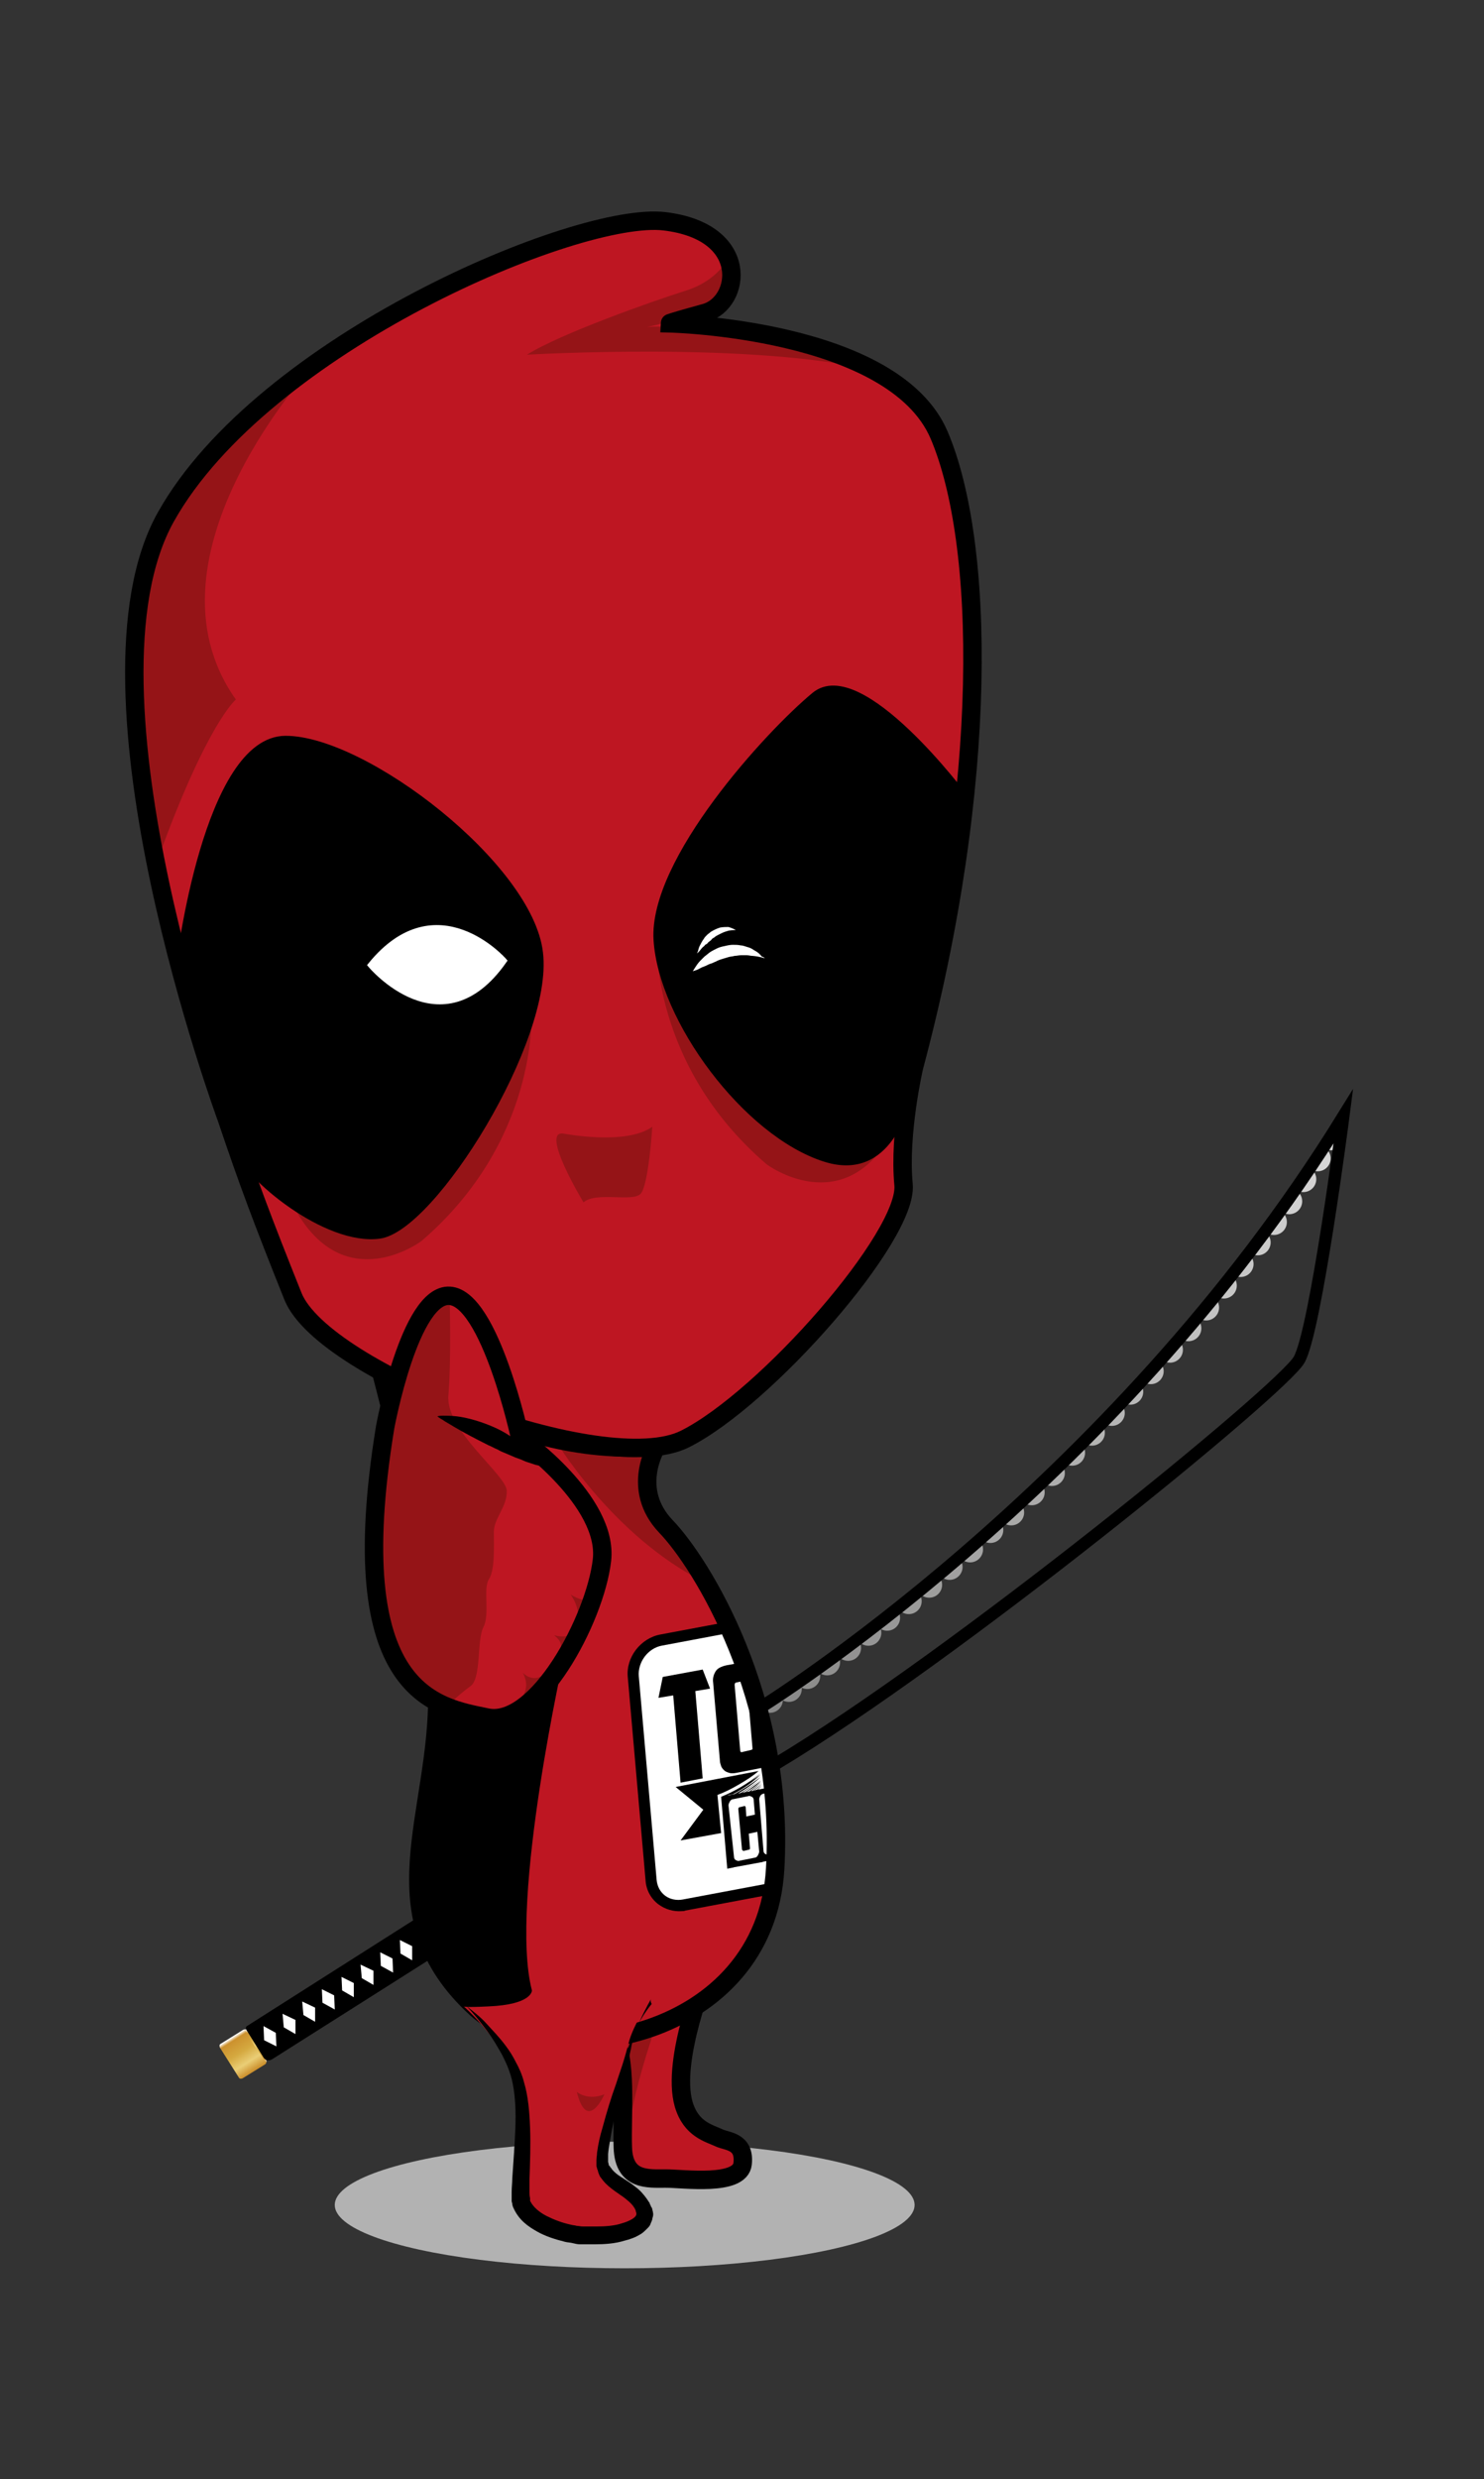<?xml version="1.0" encoding="utf-8"?>
<!-- Generator: Adobe Illustrator 19.2.0, SVG Export Plug-In . SVG Version: 6.00 Build 0)  -->
<svg version="1.1" id="Calque_1" xmlns="http://www.w3.org/2000/svg" xmlns:xlink="http://www.w3.org/1999/xlink" x="0px" y="0px"
	 viewBox="0 0 241.6 403.3" style="enable-background:new 0 0 241.6 403.3;" xml:space="preserve">
<rect x="0" y="0" width="241.6" height="403.3" fill="#333333" stroke="none"/>
<style type="text/css">
	.st0{fill:#B2B2B2;}
	.st1{fill:url(#SVGID_1_);}
	.st2{fill:url(#SVGID_2_);}
	.st3{fill:#FFFFFF;}
	.st4{clip-path:url(#XMLID_2_);}
	.st5{fill:#DADADA;}
	.st6{fill:#D8D8D7;}
	.st7{fill:#D5D5D5;}
	.st8{fill:#D3D2D2;}
	.st9{fill:#D0D0D0;}
	.st10{fill:#CDCDCD;}
	.st11{fill:#CBCBCA;}
	.st12{fill:#C8C8C8;}
	.st13{fill:#C6C6C5;}
	.st14{fill:#C3C3C3;}
	.st15{fill:#C1C1C0;}
	.st16{fill:#BEBEBE;}
	.st17{fill:#BCBBBB;}
	.st18{fill:#B9B9B9;}
	.st19{fill:#B6B6B6;}
	.st20{fill:#B4B4B3;}
	.st21{fill:#B1B1B1;}
	.st22{fill:#AEAEAE;}
	.st23{fill:#ACABAB;}
	.st24{fill:#A9A9A8;}
	.st25{fill:#A6A6A6;}
	.st26{fill:#A3A3A3;}
	.st27{fill:#A1A0A0;}
	.st28{fill:#9E9E9D;}
	.st29{fill:#9B9B9A;}
	.st30{fill:#989898;}
	.st31{fill:#959595;}
	.st32{fill:#939292;}
	.st33{fill:#90908F;}
	.st34{fill:#8D8D8C;}
	.st35{fill:#8A8A8A;}
	.st36{fill:#878787;}
	.st37{clip-path:url(#XMLID_3_);fill:#951417;}
	.st38{clip-path:url(#XMLID_4_);}
	.st39{fill:#E94E1B;}
	.st40{clip-path:url(#XMLID_4_);fill:#951417;}
	.st41{clip-path:url(#XMLID_5_);fill:#951417;}
	.st42{fill:#951417;}
	.st43{stroke:#000000;stroke-linecap:round;stroke-linejoin:round;stroke-miterlimit:10;}
	.st44{fill:#FFFFFF;stroke:#FFFFFF;stroke-miterlimit:10;}
	.st45{clip-path:url(#XMLID_6_);fill:#951417;}
	.st46{fill:#BE1622;}
</style>
<ellipse class="st0" cx="101.7" cy="358.7" rx="47.2" ry="10.3"/>
<g>
	
		<linearGradient id="SVGID_1_" gradientUnits="userSpaceOnUse" x1="244.945" y1="920.189" x2="251.711" y2="920.189" gradientTransform="matrix(0.536 0.845 -0.845 0.536 683.566 -368.475)">
		<stop  offset="0" style="stop-color:#FFFFFF"/>
		<stop  offset="8.709777e-02" style="stop-color:#CC912E"/>
		<stop  offset="0.42" style="stop-color:#D5A940"/>
		<stop  offset="0.712" style="stop-color:#EACE76"/>
		<stop  offset="0.957" style="stop-color:#CC912E"/>
	</linearGradient>
	<path class="st1" d="M43.2,335.8l-3.7,2.3c-0.2,0.1-0.5,0.1-0.6-0.1l-3.1-4.9c-0.1-0.2-0.1-0.5,0.1-0.6l3.7-2.3
		c0.2-0.1,0.5-0.1,0.6,0.1l3.1,4.9C43.4,335.4,43.4,335.6,43.2,335.8z"/>
	
		<linearGradient id="SVGID_2_" gradientUnits="userSpaceOnUse" x1="245.179" y1="917.598" x2="251.449" y2="917.577" gradientTransform="matrix(0.536 0.845 -0.845 0.536 683.566 -368.475)">
		<stop  offset="0" style="stop-color:#FFFFFF"/>
		<stop  offset="8.709777e-02" style="stop-color:#CC912E"/>
		<stop  offset="0.275" style="stop-color:#D5A940"/>
		<stop  offset="0.453" style="stop-color:#EACE76"/>
		<stop  offset="0.673" style="stop-color:#D5A940"/>
		<stop  offset="0.883" style="stop-color:#CC912E"/>
		<stop  offset="1" style="stop-color:#FFFFFF"/>
	</linearGradient>
	<path class="st2" d="M43.4,335.4c-0.1,0.1-0.9-1.1-1.9-2.5s-1.6-2.7-1.5-2.8c0.1-0.1,0.9,1.1,1.9,2.5
		C42.8,334.1,43.5,335.3,43.4,335.4z"/>
	<path d="M82.2,311l-37.9,24c-0.5,0.3-1.1,0.2-1.4-0.3l-2.8-4.5c-0.1-0.2-0.1-0.5,0.1-0.6l38.4-24.4c0.5-0.3,1.1-0.2,1.4,0.3l2.5,4
		C82.9,310.1,82.7,310.7,82.2,311z"/>
	<g>
		<polygon class="st3" points="79.8,310.8 77.9,309.8 77.7,307.5 79.8,308.5 		"/>
		<polygon class="st3" points="76.7,312.8 74.7,311.8 74.6,309.5 76.6,310.6 		"/>
		<polygon class="st3" points="73.5,314.9 71.5,313.8 71.4,311.6 73.4,312.6 		"/>
		<polygon class="st3" points="70.3,316.9 68.4,315.8 68.2,313.6 70.3,314.6 		"/>
		<polygon class="st3" points="67.1,318.9 65.2,317.8 65.1,315.6 67.1,316.6 		"/>
		<polygon class="st3" points="64,320.9 62,319.8 61.9,317.6 63.9,318.6 		"/>
		<polygon class="st3" points="60.8,322.9 58.9,321.8 58.7,319.6 60.8,320.6 		"/>
		<polygon class="st3" points="57.6,324.9 55.7,323.8 55.6,321.6 57.6,322.6 		"/>
		<polygon class="st3" points="54.5,326.9 52.5,325.8 52.4,323.6 54.4,324.6 		"/>
		<polygon class="st3" points="51.3,328.9 49.4,327.8 49.2,325.6 51.3,326.6 		"/>
		<polygon class="st3" points="48.1,330.9 46.2,329.8 46,327.6 48.1,328.6 		"/>
		<polygon class="st3" points="45,332.9 43,331.9 42.9,329.6 44.9,330.7 		"/>
	</g>
</g>
<g>
	<defs>
		<path id="XMLID_21_" d="M123.6,277.9c0,0,57.4-35.3,95.1-96.3c0,0-4.5,34.9-7.2,39.6c-2.7,4.8-56.2,48.4-85.3,65.8"/>
	</defs>
	<clipPath id="XMLID_2_">
		<use xlink:href="#XMLID_21_"  style="overflow:visible;"/>
	</clipPath>
	<g class="st4">
		
			<ellipse transform="matrix(0.946 -0.323 0.323 0.946 -46.997 80.519)" class="st5" cx="218.8" cy="181.7" rx="2.1" ry="2.1"/>
		<ellipse transform="matrix(0.953 -0.303 0.303 0.953 -45.882 74.381)" class="st6" cx="216.7" cy="185" rx="2.1" ry="2.1"/>
		<ellipse transform="matrix(0.959 -0.284 0.284 0.959 -44.675 68.685)" class="st7" cx="214.5" cy="188.4" rx="2.1" ry="2.1"/>
		<ellipse transform="matrix(0.964 -0.266 0.266 0.964 -43.387 63.379)" class="st8" cx="212.2" cy="191.8" rx="2.1" ry="2.1"/>
		
			<ellipse transform="matrix(0.969 -0.249 0.249 0.969 -42.026 58.419)" class="st9" cx="209.8" cy="195.3" rx="2.1" ry="2.1"/>
		
			<ellipse transform="matrix(0.973 -0.233 0.233 0.973 -40.596 53.768)" class="st10" cx="207.3" cy="198.7" rx="2.1" ry="2.1"/>
		
			<ellipse transform="matrix(0.976 -0.218 0.218 0.976 -39.098 49.392)" class="st11" cx="204.7" cy="202.2" rx="2.1" ry="2.1"/>
		
			<ellipse transform="matrix(0.979 -0.203 0.203 0.979 -37.533 45.263)" class="st12" cx="202" cy="205.7" rx="2.1" ry="2.1"/>
		
			<ellipse transform="matrix(0.982 -0.189 0.189 0.982 -35.898 41.356)" class="st13" cx="199.2" cy="209.2" rx="2.1" ry="2.1"/>
		
			<ellipse transform="matrix(0.985 -0.175 0.175 0.985 -34.191 37.65)" class="st14" cx="196.3" cy="212.6" rx="2.1" ry="2.1"/>
		
			<ellipse transform="matrix(0.987 -0.162 0.162 0.987 -32.408 34.125)" class="st15" cx="193.4" cy="216.1" rx="2.1" ry="2.1"/>
		
			<ellipse transform="matrix(0.989 -0.149 0.149 0.989 -30.544 30.764)" class="st16" cx="190.4" cy="219.6" rx="2.1" ry="2.1"/>
		<ellipse transform="matrix(0.991 -0.136 0.136 0.991 -28.594 27.554)" class="st17" cx="187.3" cy="223" rx="2.1" ry="2.1"/>
		
			<ellipse transform="matrix(0.992 -0.123 0.123 0.992 -26.55 24.479)" class="st18" cx="184.2" cy="226.4" rx="2.1" ry="2.1"/>
		
			<ellipse transform="matrix(0.994 -0.111 0.111 0.994 -24.404 21.53)" class="st19" cx="181" cy="229.8" rx="2.1" ry="2.1"/>
		
			<ellipse transform="matrix(0.995 -9.873716e-02 9.873716e-02 0.995 -22.149 18.695)" class="st20" cx="177.8" cy="233.1" rx="2.1" ry="2.1"/>
		
			<ellipse transform="matrix(0.996 -8.640116e-02 8.640116e-02 0.996 -19.774 15.966)" class="st21" cx="174.6" cy="236.4" rx="2.1" ry="2.1"/>
		
			<ellipse transform="matrix(0.997 -7.401267e-02 7.401267e-02 0.997 -17.268 13.334)" class="st22" cx="171.3" cy="239.7" rx="2.1" ry="2.1"/>
		
			<ellipse transform="matrix(0.998 -6.150996e-02 6.150996e-02 0.998 -14.62 10.791)" class="st23" cx="168" cy="242.8" rx="2.1" ry="2.1"/>
		
			<ellipse transform="matrix(0.999 -4.882900e-02 4.882900e-02 0.999 -11.815 8.332)" class="st24" cx="164.6" cy="246" rx="2.1" ry="2.1"/>
		
			<ellipse transform="matrix(0.999 -3.590251e-02 3.590251e-02 0.999 -8.837 5.951)" class="st25" cx="161.3" cy="249" rx="2.1" ry="2.1"/>
		
			<ellipse transform="matrix(1 -2.265877e-02 2.265877e-02 1 -5.67 3.643)" class="st26" cx="157.9" cy="252" rx="2.1" ry="2.1"/>
		
			<ellipse transform="matrix(1 -9.020383e-03 9.020383e-03 1 -2.293 1.405)" class="st27" cx="154.6" cy="254.9" rx="2.1" ry="2.1"/>
		
			<ellipse transform="matrix(5.097191e-03 -1 1 5.097191e-03 -107.29 407.695)" class="st28" cx="151.2" cy="257.8" rx="2.1" ry="2.1"/>
		
			<ellipse transform="matrix(1.978732e-02 -1 1 1.978732e-02 -115.473 403.226)" class="st29" cx="147.9" cy="260.5" rx="2.1" ry="2.1"/>
		
			<ellipse transform="matrix(3.515417e-02 -0.999 0.999 3.515417e-02 -123.481 398.39)" class="st30" cx="144.6" cy="263.1" rx="2.1" ry="2.1"/>
		
			<ellipse transform="matrix(5.131506e-02 -0.999 0.999 5.131506e-02 -131.302 393.151)" class="st31" cx="141.3" cy="265.7" rx="2.1" ry="2.1"/>
		
			<ellipse transform="matrix(6.840326e-02 -0.998 0.998 6.840326e-02 -138.92 387.468)" class="st32" cx="138" cy="268.1" rx="2.1" ry="2.1"/>
		
			<ellipse transform="matrix(8.657132e-02 -0.996 0.996 8.657132e-02 -146.32 381.296)" class="st33" cx="134.8" cy="270.4" rx="2.1" ry="2.1"/>
		
			<ellipse transform="matrix(0.106 -0.994 0.994 0.106 -153.48 374.578)" class="st34" cx="131.6" cy="272.6" rx="2.1" ry="2.1"/>
		
			<ellipse transform="matrix(0.127 -0.992 0.992 0.127 -160.375 367.248)" class="st35" cx="128.4" cy="274.7" rx="2.1" ry="2.1"/>
		
			<ellipse transform="matrix(0.149 -0.989 0.989 0.149 -166.975 359.23)" class="st36" cx="125.3" cy="276.7" rx="2.1" ry="2.1"/>
	</g>
	<use xlink:href="#XMLID_21_"  style="overflow:visible;fill:none;stroke:#000000;stroke-width:2;stroke-miterlimit:10;"/>
</g>
<g>
	<defs>
		<path id="XMLID_15_" d="M115.2,320.5c0,0-6,14.5-3.9,21.8c1.2,4.1,4.1,4.7,5.8,5.5c1.3,0.6,4.2,0.5,3.8,4.2
			c-0.4,3.7-9.6,2.4-12.5,2.4c-2.9,0-6.8,0.4-7-5c-0.2-5.4,0.8-14.9-1.7-18.4c-2.5-3.5,0-8.5,0-8.5"/>
	</defs>
	<use xlink:href="#XMLID_15_"  style="overflow:visible;fill:#BE1622;"/>
	<clipPath id="XMLID_3_">
		<use xlink:href="#XMLID_15_"  style="overflow:visible;"/>
	</clipPath>
	<path class="st37" d="M106.8,329.5c0,0-4.8,13.4-4.5,19.7l-7-21.3L106.8,329.5z"/>
	<use xlink:href="#XMLID_15_"  style="overflow:visible;fill:none;stroke:#000000;stroke-width:3;stroke-miterlimit:10;"/>
</g>
<g>
	<defs>
		<path id="XMLID_13_" d="M106.9,235.3c0,0-4.3,6.9,1.5,13c5.8,6,19.4,27.9,17.8,55.7c-1.6,27.8-36.6,33.8-48.7,22.7
			c-16.6-15.2-6.1-31.2-6.3-51.2c-0.2-20.7-10.1-55.8-10.1-55.8S81.4,237.5,106.9,235.3z"/>
	</defs>
	<use xlink:href="#XMLID_13_"  style="overflow:visible;fill:#BE1622;"/>
	<clipPath id="XMLID_4_">
		<use xlink:href="#XMLID_13_"  style="overflow:visible;"/>
	</clipPath>
	<g class="st38">
		<g>
			<path class="st3" d="M107.6,266.7l42.6-8c2.7-0.5,5.2,1.3,5.4,4.1l2.9,33.1c0.2,2.8-1.8,5.5-4.5,6l-42.6,8
				c-2.7,0.5-5.2-1.3-5.4-4.1l-2.9-33.1C102.8,269.9,104.8,267.3,107.6,266.7z"/>
			<path d="M111,310.9c-1.4,0.1-2.7-0.3-3.8-1.1c-1.2-0.9-2-2.3-2.1-3.9l-2.9-33.1c-0.3-3.2,2.1-6.3,5.3-6.9l42.6-8
				c1.6-0.3,3.1,0.1,4.4,1c1.2,0.9,2,2.3,2.1,3.9l2.9,33.1c0.3,3.2-2.1,6.3-5.3,6.9l-42.6,8C111.4,310.9,111.2,310.9,111,310.9z
				 M150.8,259.6c-0.1,0-0.3,0-0.4,0.1l-42.6,8c-2.3,0.4-4,2.7-3.8,5l2.9,33.1c0.1,1.1,0.6,2,1.4,2.6c0.8,0.6,1.9,0.8,2.9,0.6
				l42.6-8c2.3-0.4,4-2.7,3.8-5l-2.9-33.1c-0.1-1.1-0.6-2-1.4-2.6C152.6,259.8,151.7,259.5,150.8,259.6z"/>
		</g>
		<g>
			<path d="M117.4,298.2l-6.6,1.2l3.7-5l-4.5-3.7l13.5-2.6c-0.9,0.8-2,1.5-3.2,2.2c-1.2,0.7-2.4,1.3-3.5,1.7L117.4,298.2z
				 M118.4,292.1l1,11.7l-1,0.2l-1-11.7c2.2-0.9,4.3-2.1,6.4-3.8C122.4,289.8,120.7,291,118.4,292.1z M119.3,291.9l-0.8,0.1
				c1.7-0.8,3.4-1.9,5.3-3.3C122.7,289.8,121.2,290.9,119.3,291.9z M120.1,291.8l-0.6,0.1c1.3-0.7,2.7-1.6,4.3-2.8
				C123,289.9,121.8,290.8,120.1,291.8z M120.9,291.6l-0.4,0.1c1-0.5,2.1-1.3,3.5-2.3C123.2,290,122.2,290.8,120.9,291.6z
				 M121.5,291.5l-0.3,0.1c0.7-0.4,1.6-1.1,2.7-1.9C123.4,290.3,122.6,290.9,121.5,291.5z M122.2,291.4l-0.2,0
				c0.6-0.4,1.3-0.9,2-1.5C123.5,290.4,122.9,290.9,122.2,291.4z M122.7,291.3l-0.1,0c0.5-0.4,1-0.7,1.4-1.1
				C123.7,290.6,123.3,290.9,122.7,291.3z M123.3,291.2l-0.1,0c0.2-0.2,0.5-0.4,0.8-0.7C123.8,290.8,123.5,291,123.3,291.2z
				 M123.9,291.1L123.9,291.1l0.2-0.2L123.9,291.1z"/>
			<path d="M118.3,292.1l4.9-0.9l1,11.7l-4.9,0.9L118.3,292.1z M119.5,302.1c0,0.2,0.1,0.4,0.3,0.5c0.2,0.1,0.4,0.2,0.6,0.1l2.5-0.5
				c0.2,0,0.4-0.2,0.5-0.4c0.1-0.2,0.2-0.4,0.2-0.6l-0.3-3.2l-1.4,0.3l0.2,2.3c0,0.2,0,0.3-0.2,0.3l-0.8,0.2c-0.2,0-0.2-0.1-0.3-0.2
				l-0.6-6.6c0-0.2,0.1-0.3,0.2-0.3l0.8-0.2c0.1,0,0.2,0.1,0.2,0.2l0.1,1.5l1.4-0.3l-0.2-2.4c0-0.2-0.1-0.4-0.3-0.5
				c-0.2-0.1-0.4-0.2-0.6-0.1l-2.5,0.5c-0.2,0-0.4,0.2-0.5,0.4c-0.1,0.2-0.2,0.4-0.2,0.6L119.5,302.1z"/>
			<path d="M123,291.2l4.9-0.9l1,11.7l-4.9,0.9L123,291.2z M124.3,301.1c0,0.2,0.1,0.4,0.3,0.5c0.2,0.1,0.4,0.2,0.6,0.1l2.5-0.5
				c0.2,0,0.4-0.2,0.5-0.3c0.1-0.2,0.2-0.4,0.2-0.6l-0.7-8.3c0-0.2-0.1-0.4-0.3-0.6c-0.2-0.1-0.3-0.2-0.6-0.1l-2.5,0.5
				c-0.2,0-0.4,0.2-0.5,0.3c-0.1,0.2-0.2,0.4-0.2,0.6L124.3,301.1z M126.3,293.2l0.6,6.6c0,0.1,0,0.1-0.1,0.2c0,0.1-0.1,0.1-0.2,0.1
				l-0.8,0.1c-0.1,0-0.2-0.1-0.2-0.2l-0.6-6.6c0-0.2,0-0.3,0.2-0.3l0.8-0.2C126.2,292.9,126.3,293,126.3,293.2z"/>
			<path d="M127.8,290.3l6.3-1.2l1,11.7l-6.3,1.2L127.8,290.3z M132.1,290.4l-0.6,4.9l-1.3-4.6l-1.9,0.4l0.8,10l1.4-0.3L130,295
				l1.9,5.5l0.8-6.1l0.5,5.8l1.4-0.3l-0.8-10L132.1,290.4z"/>
			<path d="M134,289.2l2.3-0.4l1,11.7l-2.3,0.4L134,289.2z M136.7,299.6l-0.8-10l-1.4,0.3l0.8,10L136.7,299.6z"/>
			<path d="M136.1,288.8l4.9-0.9l1,11.7l-4.9,0.9L136.1,288.8z M137.3,298.7c0,0.2,0.1,0.4,0.3,0.5c0.2,0.1,0.4,0.2,0.6,0.1l2.5-0.5
				c0.2,0,0.4-0.2,0.5-0.4c0.1-0.2,0.2-0.4,0.2-0.6l-0.3-3.2l-1.4,0.3l0.2,2.3c0,0.2,0,0.3-0.2,0.3l-0.8,0.2c-0.2,0-0.2-0.1-0.3-0.2
				l-0.6-6.6c0-0.2,0.1-0.3,0.2-0.3l0.8-0.2c0.1,0,0.2,0.1,0.2,0.2l0.1,1.5l1.4-0.3l-0.2-2.4c0-0.2-0.1-0.4-0.3-0.5
				s-0.4-0.2-0.6-0.1l-2.5,0.5c-0.2,0-0.4,0.2-0.5,0.4c-0.1,0.2-0.2,0.4-0.2,0.6L137.3,298.7z"/>
			<path d="M140.9,287.8l4.9-0.9l1,11.7l-4.9,0.9L140.9,287.8z M141.7,292.2l2.8,1.4l0.2,2.9c0,0.1,0,0.1-0.1,0.2
				c0,0.1-0.1,0.1-0.2,0.1l-0.7,0.1c-0.1,0-0.1,0-0.2-0.1c-0.1,0-0.1-0.1-0.1-0.2l-0.2-2l-1.4,0.3l0.2,2.9c0,0.2,0.1,0.4,0.3,0.5
				c0.2,0.1,0.4,0.2,0.6,0.1l2.5-0.5c0.2,0,0.4-0.2,0.5-0.3c0.1-0.2,0.2-0.4,0.2-0.6l-0.4-4.5l-2.8-1.3l-0.1-1.2
				c0-0.1,0-0.1,0.1-0.2c0-0.1,0.1-0.1,0.2-0.1l0.7-0.1c0.1,0,0.1,0,0.2,0.1c0.1,0,0.1,0.1,0.1,0.2l0.1,0.6l1.4-0.3l-0.1-1.5
				c0-0.2-0.1-0.4-0.3-0.6c-0.2-0.1-0.4-0.2-0.6-0.2l-2.5,0.5c-0.2,0-0.4,0.2-0.5,0.3c-0.1,0.2-0.2,0.4-0.2,0.6L141.7,292.2z"/>
			<path d="M141.9,287.7c-0.8-0.2-1.5-0.4-2-0.7c0.8,0.3,1.6,0.5,2.2,0.7L141.9,287.7z M140.2,288c-0.1,0-0.2-0.1-0.2-0.1L140.2,288
				L140.2,288z M142.5,287.5c-1.1-0.2-2-0.5-2.7-0.9c1.2,0.4,2.2,0.7,2.9,0.8L142.5,287.5z M141.3,287.8c-0.6-0.1-1-0.3-1.4-0.5
				c0.5,0.2,1,0.3,1.5,0.5L141.3,287.8z M140.7,287.9c-0.2-0.1-0.5-0.2-0.8-0.4c0.4,0.2,0.7,0.3,0.9,0.3L140.7,287.9z M143.2,287.4
				c-1.4-0.3-2.5-0.7-3.3-1.1c1.5,0.5,2.7,0.8,3.7,1L143.2,287.4z M143.9,287.3c-1.7-0.3-3.1-0.7-4.1-1.2c1.7,0.6,3.3,0.9,4.6,1.1
				L143.9,287.3z M144.7,287.1c-2-0.3-3.6-0.8-4.9-1.4c2,0.7,3.9,1.1,5.7,1.2L144.7,287.1z M145.7,286.9c-2.4-0.2-4.3-0.7-5.8-1.5
				c2.3,0.8,4.6,1.2,6.8,1.3l1,11.7l-1,0.2L145.7,286.9z M147.6,292.5l-0.5-6.1c-1.2,0-2.4-0.1-3.7-0.3c-1.3-0.2-2.4-0.6-3.5-1
				l13.5-2.6l-3.7,5.3l4.5,3.5L147.6,292.5z"/>
		</g>
		<g>
			<path d="M114.4,271.6l1.2,3.1l-2.4,0.4l1.2,14.2l-3.6,0.7l-1.2-14.2l-2.4,0.4l0.7-3.4L114.4,271.6z"/>
			<path d="M126.2,284.6c0,0.3,0,0.7,0,1c-0.1,0.3-0.2,0.6-0.3,0.9c-0.2,0.3-0.4,0.5-0.7,0.7c-0.3,0.2-0.7,0.3-1.2,0.4l-4.1,0.8
				c-0.5,0.1-0.9,0.1-1.2,0c-0.3-0.1-0.6-0.2-0.8-0.4c-0.2-0.2-0.4-0.4-0.5-0.7c-0.1-0.3-0.2-0.6-0.2-0.9l-1.1-12.7
				c-0.1-0.7,0.1-1.3,0.4-1.8c0.3-0.5,0.9-0.8,1.8-1l4.4-0.8c0.8-0.2,1.5-0.1,1.9,0.3c0.4,0.3,0.7,0.9,0.7,1.5L126.2,284.6z
				 M119.9,273.7c-0.2,0-0.3,0.2-0.3,0.4l0.9,10.6c0,0.1,0,0.2,0.1,0.3c0,0,0.1,0.1,0.3,0l1.3-0.3c0.1,0,0.2-0.1,0.3-0.1
				c0-0.1,0-0.2,0-0.3l-0.9-10.6c0-0.2-0.1-0.3-0.3-0.3L119.9,273.7z"/>
			<path d="M132.8,268.1c0.7-0.1,1.2,0,1.6,0.3c0.4,0.3,0.6,0.8,0.7,1.4l0.7,8.4c0,0.3,0,0.7,0,0.9c0,0.3-0.2,0.6-0.3,0.8
				c-0.2,0.2-0.4,0.5-0.7,0.6c-0.3,0.2-0.7,0.3-1.2,0.4l-3,0.6l0.4,4.6l-3.5,0.7l-1.5-17.5L132.8,268.1z M129.6,271.8l0.6,6.9
				l1.8-0.3c0.1,0,0.2-0.1,0.3-0.1c0-0.1,0-0.2,0-0.3l-0.5-6.2c0-0.2-0.1-0.3-0.3-0.3L129.6,271.8z"/>
			<path class="st39" d="M136.8,267.4l3.8-0.7l1.2,14.2l1.2-0.2l0.3,3.3l-6,1.1l-0.3-3.3l1.1-0.2l-0.9-11l-1.5,0.3L136.8,267.4z"/>
			<path class="st39" d="M142.7,268.7c-0.1-0.7,0.1-1.3,0.4-1.8c0.4-0.5,0.9-0.9,1.7-1l4.3-0.8c0.8-0.2,1.4,0,1.9,0.3
				c0.4,0.4,0.7,0.9,0.7,1.6l1.1,12.6c0.1,0.7-0.1,1.3-0.4,1.8c-0.4,0.5-0.9,0.9-1.7,1l-4.3,0.8c-0.8,0.2-1.4,0-1.9-0.3
				c-0.4-0.4-0.7-0.9-0.7-1.6L142.7,268.7z M146.6,268.6c-0.2,0-0.3,0.2-0.3,0.4l0.9,10.6c0,0.1,0,0.2,0.1,0.3c0,0,0.1,0.1,0.3,0
				l1.3-0.2c0.1,0,0.2-0.1,0.3-0.1c0-0.1,0-0.2,0-0.3l-0.9-10.6c0-0.2-0.1-0.3-0.3-0.3L146.6,268.6z"/>
		</g>
	</g>
	<path class="st40" d="M90.1,233.8c0,0,9.4,16.1,24.8,23.7c0,0-3.8-7.8-8.7-12.3c-4.9-4.5,0.7-9.8,0.7-9.8S100.4,236.7,90.1,233.8z"
		/>
	<use xlink:href="#XMLID_13_"  style="overflow:visible;fill:none;stroke:#000000;stroke-width:3;stroke-miterlimit:10;"/>
</g>
<g>
	<defs>
		<path id="XMLID_16_" d="M36.9,181.9c0,0-25.7-69.6-9.9-97.8S94.1,34.3,108.2,36s12.4,13.3,6.6,14.9s-5.8,1.7-5.8,1.7
			s36.5,0.8,43.9,18.2s8.3,56.4-4.1,102.8c0,0-2.5,10.8-1.7,19.1c0.8,8.3-22.4,34.8-35.6,41.4s-58.8-10.8-63.8-23.2
			C42.7,198.4,40.4,192.3,36.9,181.9z"/>
	</defs>
	<use xlink:href="#XMLID_16_"  style="overflow:visible;fill:#BE1622;"/>
	<clipPath id="XMLID_5_">
		<use xlink:href="#XMLID_16_"  style="overflow:visible;"/>
	</clipPath>
	<path class="st41" d="M118.5,42c0,0-1.5,3.6-6.9,5.3c-5.4,1.7-20.4,7-25.8,10.4c0,0,37.7-2.2,56.8,2.7c0,0-26.9-8.1-37.3-7.2
		C105.3,53.2,121.1,50.4,118.5,42z"/>
	<path class="st41" d="M51.5,58.9c0,0-29.7,31.5-13.1,54.9c0,0-4.6,3.7-12.6,25.7C25.8,139.6,7,84.1,51.5,58.9z"/>
	<use xlink:href="#XMLID_16_"  style="overflow:visible;fill:none;stroke:#000000;stroke-width:3;stroke-miterlimit:10;"/>
</g>
<path class="st42" d="M86.5,165.3c0,0,1,20.4-17.9,36.6c0,0-12.4,9.3-20.5-5.1C48.1,196.8,68.4,207.3,86.5,165.3z"/>
<path class="st42" d="M106.9,152.8c0,0-1,20.4,17.9,36.6c0,0,12.4,9.3,20.5-5.1C145.4,184.3,125,194.8,106.9,152.8z"/>
<path class="st43" d="M29.2,156.8c0,0,4.4-36.6,17.3-36.6s39.8,20.7,41.4,34.8c1.7,14.1-17.4,44.8-26.1,46s-21.7-9.6-23.3-14.3
	C36.9,181.9,29.2,156.8,29.2,156.8z"/>
<path class="st43" d="M157.1,129.7c0,0-17-22.8-24.5-16.6c-7.5,6.2-26.5,26.9-25.7,39.8s14.5,31.5,27.4,35.6s14.5-14.9,14.5-14.9
	L157.1,129.7z"/>
<g>
	<path class="st3" d="M124.5,155.9c0,0-0.8-0.3-2-0.4c-0.3,0-0.6-0.1-0.9-0.1c-0.3,0-0.6,0-1,0c-0.3,0-0.7,0.1-1,0.1
		c-0.3,0.1-0.7,0.1-1,0.2c-0.3,0.1-0.7,0.2-1,0.3c-0.3,0.1-0.7,0.2-1,0.4c-0.3,0.1-0.6,0.3-1,0.4c-0.3,0.1-0.6,0.3-0.9,0.4
		c-0.6,0.2-1,0.5-1.3,0.6c-0.3,0.1-0.6,0.2-0.6,0.2s0.1-0.2,0.3-0.5c0.2-0.3,0.5-0.8,0.9-1.2c0.2-0.2,0.5-0.5,0.7-0.7
		c0.3-0.2,0.6-0.5,0.9-0.7c0.3-0.2,0.7-0.4,1.1-0.6c0.4-0.2,0.8-0.3,1.3-0.4c0.4-0.1,0.9-0.2,1.3-0.2c0.4,0,0.9,0,1.3,0.1
		c0.4,0,0.8,0.2,1.2,0.3c0.4,0.1,0.7,0.3,1,0.5c0.6,0.3,1,0.7,1.2,1C124.4,155.7,124.5,155.9,124.5,155.9z"/>
</g>
<path class="st42" d="M91.7,184.4c0,0,10.2,2,14.5-1.1c0,0-0.6,9.5-1.9,10.9s-7.3-0.4-9.3,1.4C95,195.6,87.9,183.9,91.7,184.4z"/>
<path class="st44" d="M82,156.3c0,0-10.9-12.4-21.6,0.7C60.4,157,71.9,170.7,82,156.3z"/>
<g>
	<path class="st3" d="M119.8,151.3c0,0-0.5,0-1.2,0.1c-0.3,0.1-0.7,0.2-1.1,0.4c-0.2,0.1-0.4,0.2-0.6,0.3c-0.2,0.1-0.4,0.2-0.6,0.4
		c-0.2,0.1-0.4,0.2-0.5,0.4c-0.2,0.2-0.4,0.3-0.5,0.4c-0.1,0.2-0.3,0.3-0.5,0.4c-0.1,0.2-0.3,0.3-0.4,0.4c-0.3,0.3-0.4,0.5-0.6,0.7
		c-0.2,0.2-0.3,0.3-0.3,0.3s0-0.1,0.1-0.3c0.1-0.2,0.1-0.5,0.3-0.9c0.2-0.4,0.4-0.8,0.7-1.2c0.1-0.2,0.3-0.4,0.5-0.6
		c0.2-0.2,0.4-0.3,0.6-0.5c0.5-0.3,0.9-0.5,1.5-0.7c0.5-0.1,1-0.1,1.4-0.1C119.3,151,119.8,151.3,119.8,151.3z"/>
</g>
<g>
	<defs>
		<path id="XMLID_14_" d="M62.7,232.2c0,0,4-21.8,10.5-21.4c6.6,0.4,11.5,23.2,11.5,23.2s14.4,10.2,13.3,19.8
			c-1.1,9.6-10.6,27.3-18.7,25.6C71.1,277.7,55.6,275.7,62.7,232.2z"/>
	</defs>
	<use xlink:href="#XMLID_14_"  style="overflow:visible;fill:#BE1622;"/>
	<clipPath id="XMLID_6_">
		<use xlink:href="#XMLID_14_"  style="overflow:visible;"/>
	</clipPath>
	<path class="st45" d="M73.2,210.8c0,0,0.3,10.5-0.2,16.2s9.4,12.9,9.5,15.5s-2.1,4.5-2.1,6.7c0,2.2,0.2,6.2-0.8,7.7
		c-1,1.5,0.2,5.7-0.9,7.8c-1.1,2.1-0.3,8.3-2.1,9.6s-3.2,2.7-3.2,2.7s-21-4.5-9.2-50.9C64.1,226.1,68.8,208.7,73.2,210.8z"/>
	<path class="st45" d="M82.3,278.3c0,0,5-2.2,2.8-6.2c0,0,2.2,2.5,4.5-0.9c2.3-3.3,2.1-3.9,0.6-5.2c0,0,3.1,1.1,3.8-1.6
		c0.7-2.7-1.1-5-1.1-5s3.2,2.1,3.8-0.2C97.3,257,91.1,277.9,82.3,278.3z"/>
	<use xlink:href="#XMLID_14_"  style="overflow:visible;fill:none;stroke:#000000;stroke-width:3;stroke-miterlimit:10;"/>
</g>
<g>
	<path class="st46" d="M71.2,230.4c0,0,8.4,1.8,16.8,8.1"/>
	<path d="M71.2,230.4c0,0,0.3-0.1,0.9-0.1c0.5,0,1.3,0,2.2,0.1c1.8,0.2,4.2,0.9,6.4,1.9c2.2,1,4.1,2.5,5.4,3.8
		c1.3,1.3,1.9,2.4,1.9,2.4s-0.3-0.1-0.8-0.2c-0.3-0.1-0.6-0.2-0.9-0.3c-0.3-0.1-0.7-0.2-1.1-0.4c-0.4-0.2-0.8-0.3-1.3-0.5
		c-0.5-0.2-0.9-0.4-1.4-0.6c-0.5-0.2-1-0.4-1.5-0.7c-0.5-0.2-1-0.5-1.5-0.7c-2-1-4.1-2.1-5.6-3c-0.8-0.5-1.4-0.8-1.8-1.1
		C71.4,230.6,71.2,230.4,71.2,230.4z"/>
</g>
<g>
	<path class="st46" d="M106,325.2c0,0-2.9,4-3.7,7.3c-0.8,3.3-5,16.1-4.6,19.5c0.4,3.3,4.8,3.6,6.5,7c1.7,3.4-3.8,5-9.2,4.7
		c-5.4-0.3-10.3-2.8-10.7-5.8s1.5-15.1-1-21c-2.5-5.9-7.8-10.5-7.8-10.5"/>
	<path d="M106,325.2c0,0-0.8,1.3-1.9,3.7c-0.5,1.2-1.1,2.7-1.4,4.5c-0.4,1.8-0.9,3.9-1.5,6.1c-0.5,2.2-1.1,4.6-1.6,7.1
		c-0.2,1.3-0.5,2.6-0.6,3.8c0,0.3,0,0.6,0,0.9l0,0.4l0.1,0.4c0,0.1,0,0.2,0.1,0.2c0,0,0,0.1,0.1,0.1c0,0.1,0.1,0.2,0.2,0.3
		c0.1,0.2,0.3,0.4,0.5,0.6c0.8,0.8,2.2,1.4,3.5,2.5c0.7,0.5,1.3,1.2,1.8,1.9l0.4,0.6c0,0.1,0-0.1,0.1,0.2l0,0l0,0.1l0.1,0.1l0.1,0.3
		l0.1,0.1l0.1,0.3c0,0.2,0.1,0.3,0.1,0.5c0.1,0.4,0,0.7-0.1,1c0,0.3-0.2,0.6-0.3,0.9c-0.1,0.3-0.3,0.5-0.5,0.7
		c-0.4,0.4-0.8,0.8-1.2,1c-0.8,0.5-1.7,0.8-2.5,1c-1.6,0.5-3.3,0.6-4.9,0.6c-0.4,0-0.8,0-1.2,0l-0.3,0l-0.3,0l-0.6,0
		c-0.4,0-0.8-0.1-1.2-0.2c-0.4-0.1-0.8-0.1-1.2-0.2c-1.6-0.4-3.2-0.9-4.6-1.7c-1.4-0.8-2.9-1.8-3.8-3.8c-0.1-0.2-0.2-0.5-0.2-0.7
		l-0.1-0.4l0-0.3c0-0.3,0-0.8,0-1.2c0-0.8,0.1-1.5,0.1-2.2c0.2-2.9,0.4-5.6,0.5-8.2c0.1-2.6,0-5-0.4-7.1c-0.2-1.1-0.5-2-0.9-3
		c-0.4-0.9-0.8-1.8-1.3-2.6c-0.9-1.6-1.8-2.9-2.6-3.9c-1.6-2.1-2.7-3.2-2.7-3.2s0.3,0.2,0.9,0.7c0.6,0.5,1.4,1.1,2.3,2.1
		c0.9,1,2.1,2.2,3.2,3.7c0.6,0.8,1.1,1.6,1.6,2.6c0.5,0.9,1,2,1.3,3.2c0.7,2.3,0.9,4.9,1,7.5c0.1,2.7,0,5.5-0.1,8.3
		c0,0.7,0,1.4,0,2.1c0,0.3,0,0.6,0.1,1l0,0.1l0,0.1l0,0c0,0,0,0.1,0,0l0,0.1c0,0.1,0,0.2,0.1,0.3c0.4,0.8,1.4,1.7,2.6,2.3
		c1.2,0.6,2.5,1.1,3.9,1.4c0.3,0.1,0.7,0.1,1,0.2c0.3,0,0.6,0.1,1,0.1l0.6,0l0.2,0l0.3,0c0.4,0,0.7,0,1.1,0c1.4,0,2.9-0.1,4.1-0.5
		c0.7-0.2,1.2-0.4,1.7-0.7c0.5-0.3,0.7-0.6,0.7-0.8c0,0,0-0.1,0-0.1c0,0,0,0,0,0l0,0l0-0.1l-0.1-0.3l0-0.1l0-0.1l0,0
		c0.1,0.3,0,0.1,0,0.1l-0.2-0.4c-0.3-0.5-0.7-0.9-1.2-1.3c-0.9-0.8-2.3-1.5-3.5-2.7c-0.3-0.3-0.6-0.7-0.9-1.1
		c-0.1-0.2-0.2-0.4-0.3-0.7l-0.1-0.4c-0.1-0.1-0.1-0.3-0.1-0.3l-0.1-0.3l0-0.1l0-0.1c0,0.1,0-0.1,0-0.1l0,0l0-0.7
		c0-0.4,0.1-0.8,0.1-1.2c0.2-1.5,0.5-2.8,0.9-4.1c0.7-2.6,1.4-4.9,2.2-7.1c0.7-2.2,1.4-4.1,2-5.9c0.3-0.9,0.6-1.8,0.9-2.5
		c0.4-0.7,0.7-1.4,1.1-2c0.7-1.2,1.3-2,1.8-2.6C105.8,325.5,106,325.2,106,325.2z"/>
</g>
<path class="st42" d="M93.9,340.3c0,0,1.7,1.5,4.5,0.4C98.4,340.7,95.6,347.1,93.9,340.3z"/>
<path d="M92,268.7c0,0-9.2,40.6-5.4,55.1c0,0,0.1,2.3-7.1,2.6c-4,0.2-4,0-4,0s-9.8-12.1-6-30.2c2.4-11.5,0.6-20.3,5.5-16.8
	C74.9,279.3,87.9,282.2,92,268.7z"/>
</svg>
